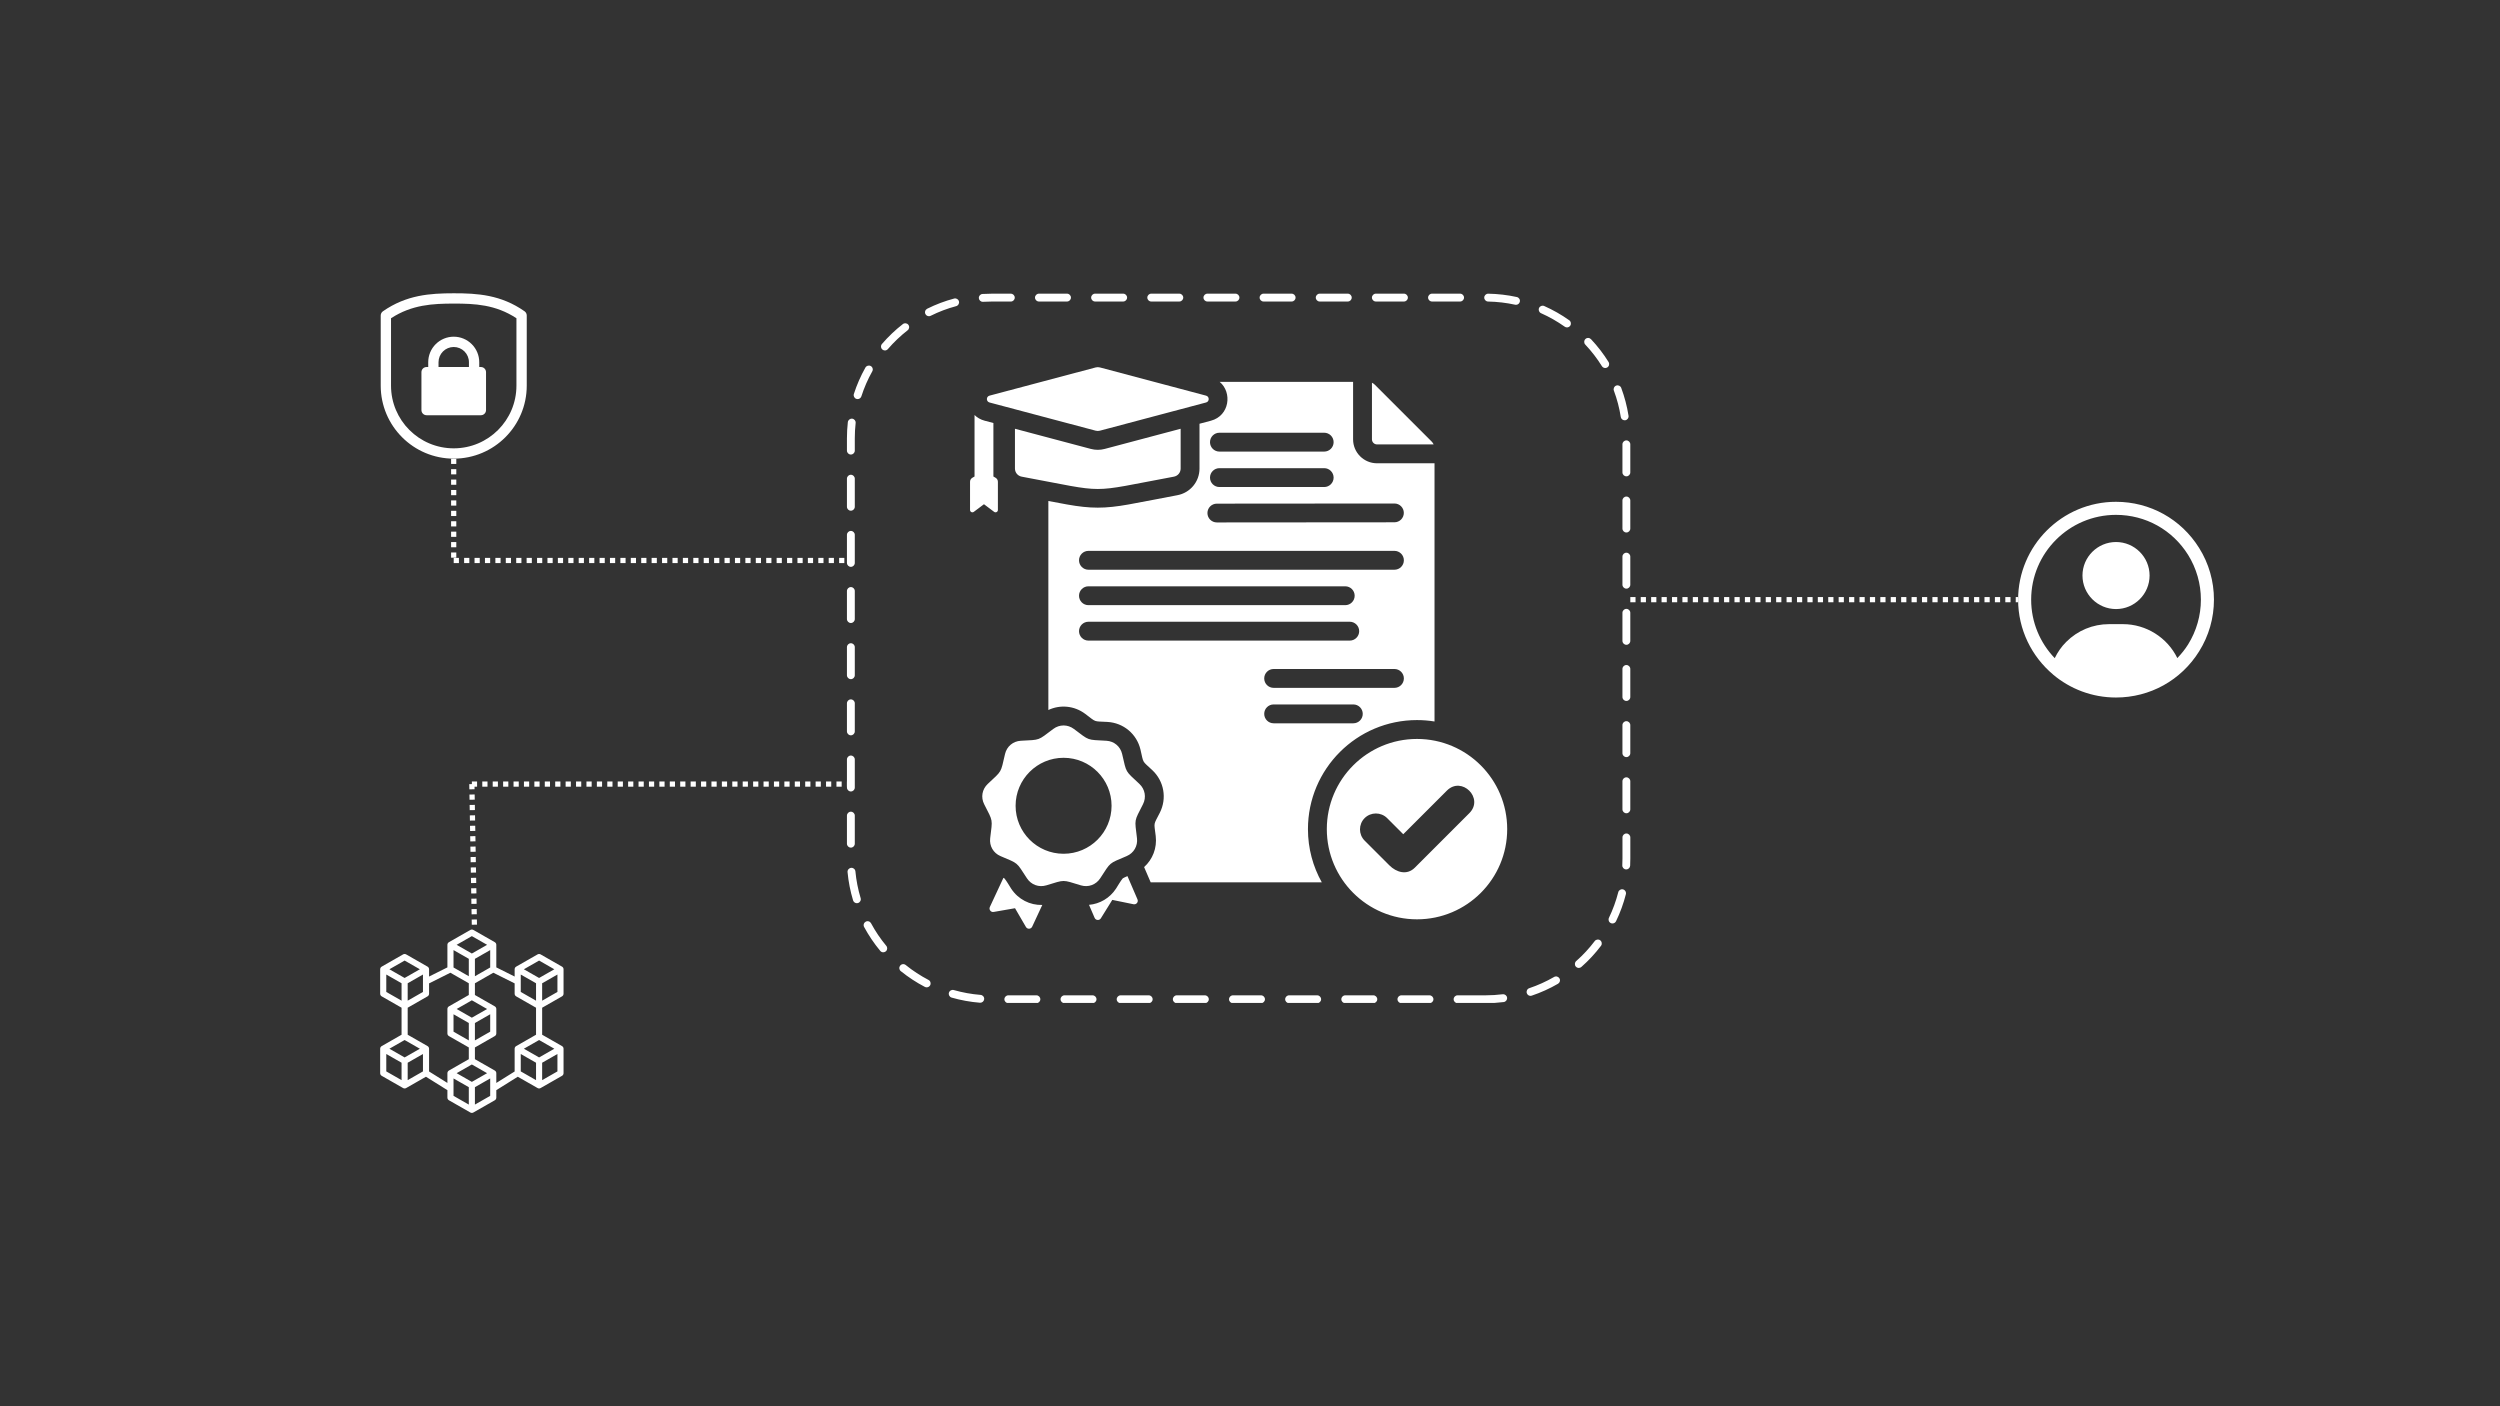 <svg xmlns="http://www.w3.org/2000/svg" xmlns:xlink="http://www.w3.org/1999/xlink" width="1920" zoomAndPan="magnify" viewBox="0 0 1440 810" height="1080" preserveAspectRatio="xMidYMid meet" version="1.0"><rect x="0" y="0" width="1440" height="810" fill="#333333" stroke="none"/><defs><clipPath id="b10677839f"><path d="M 487.836 169 L 939.336 169 L 939.336 577.703 L 487.836 577.703 Z M 487.836 169 " clip-rule="nonzero"/></clipPath><clipPath id="cb5c86af5c"><path d="M 558.738 211.414 L 868.488 211.414 L 868.488 535 L 558.738 535 Z M 558.738 211.414 " clip-rule="nonzero"/></clipPath><clipPath id="21dcc17c05"><path d="M 1162.43 289.004 L 1274.93 289.004 L 1274.93 401.504 L 1162.43 401.504 Z M 1162.43 289.004 " clip-rule="nonzero"/></clipPath><clipPath id="06486eced7"><path d="M 219 168.953 L 303.73 168.953 L 303.73 264.203 L 219 264.203 Z M 219 168.953 " clip-rule="nonzero"/></clipPath><clipPath id="c1d0e480ad"><path d="M 218.98 535.414 L 324.73 535.414 L 324.73 641.164 L 218.98 641.164 Z M 218.98 535.414 " clip-rule="nonzero"/></clipPath></defs><path fill="#ffffff" d="M 855.73 576.699 L 839.559 576.699 C 838.93 576.699 838.426 576.199 838.426 575.57 C 838.426 574.938 838.93 574.438 839.559 574.438 L 855.73 574.438 C 859.078 574.438 862.426 574.227 865.711 573.82 C 866.324 573.758 866.891 574.18 866.973 574.809 C 867.055 575.422 866.617 575.988 865.984 576.07 C 862.621 576.492 859.16 576.699 855.73 576.699 Z M 823.387 576.699 L 807.215 576.699 C 806.582 576.699 806.082 576.199 806.082 575.57 C 806.082 574.938 806.582 574.438 807.215 574.438 L 823.387 574.438 C 824.016 574.438 824.52 574.938 824.52 575.57 C 824.52 576.199 824.016 576.699 823.387 576.699 Z M 791.039 576.699 L 774.867 576.699 C 774.238 576.699 773.734 576.199 773.734 575.57 C 773.734 574.938 774.238 574.438 774.867 574.438 L 791.039 574.438 C 791.672 574.438 792.172 574.938 792.172 575.57 C 792.172 576.199 791.672 576.699 791.039 576.699 Z M 758.695 576.699 L 742.523 576.699 C 741.891 576.699 741.391 576.199 741.391 575.57 C 741.391 574.938 741.891 574.438 742.523 574.438 L 758.695 574.438 C 759.328 574.438 759.828 574.938 759.828 575.57 C 759.828 576.199 759.328 576.699 758.695 576.699 Z M 726.352 576.699 L 710.176 576.699 C 709.547 576.699 709.047 576.199 709.047 575.57 C 709.047 574.938 709.547 574.438 710.176 574.438 L 726.352 574.438 C 726.98 574.438 727.48 574.938 727.48 575.57 C 727.48 576.199 726.98 576.699 726.352 576.699 Z M 694.004 576.699 L 677.832 576.699 C 677.203 576.699 676.699 576.199 676.699 575.57 C 676.699 574.938 677.203 574.438 677.832 574.438 L 694.004 574.438 C 694.637 574.438 695.137 574.938 695.137 575.57 C 695.137 576.199 694.637 576.699 694.004 576.699 Z M 661.66 576.699 L 645.488 576.699 C 644.855 576.699 644.355 576.199 644.355 575.57 C 644.355 574.938 644.855 574.438 645.488 574.438 L 661.66 574.438 C 662.289 574.438 662.793 574.938 662.793 575.57 C 662.793 576.199 662.289 576.699 661.66 576.699 Z M 629.312 576.699 L 613.141 576.699 C 612.512 576.699 612.008 576.199 612.008 575.57 C 612.008 574.938 612.512 574.438 613.141 574.438 L 629.312 574.438 C 629.945 574.438 630.445 574.938 630.445 575.57 C 630.445 576.199 629.945 576.699 629.312 576.699 Z M 596.969 576.699 L 580.797 576.699 C 580.164 576.699 579.664 576.199 579.664 575.57 C 579.664 574.938 580.164 574.438 580.797 574.438 L 596.969 574.438 C 597.598 574.438 598.102 574.938 598.102 575.57 C 598.102 576.199 597.598 576.699 596.969 576.699 Z M 564.641 576.441 C 564.605 576.441 564.574 576.441 564.543 576.441 C 559.094 576.004 553.676 575.02 548.434 573.531 C 547.836 573.352 547.48 572.738 547.656 572.125 C 547.836 571.508 548.449 571.168 549.066 571.348 C 554.16 572.805 559.414 573.758 564.719 574.18 C 565.352 574.227 565.805 574.777 565.754 575.391 C 565.707 575.988 565.223 576.441 564.641 576.441 Z M 881.594 572.496 C 881.121 572.496 880.672 572.203 880.523 571.719 C 880.332 571.121 880.637 570.492 881.234 570.281 C 886.266 568.598 891.133 566.383 895.742 563.715 C 896.277 563.406 896.973 563.586 897.297 564.133 C 897.617 564.684 897.426 565.363 896.891 565.688 C 892.168 568.422 887.141 570.699 881.98 572.43 C 881.836 572.465 881.707 572.496 881.594 572.496 Z M 533.766 567.578 C 533.586 567.578 533.41 567.531 533.246 567.449 C 528.414 564.926 523.805 561.918 519.551 558.473 C 519.066 558.086 518.984 557.375 519.387 556.891 C 519.777 556.402 520.488 556.324 520.973 556.727 C 525.113 560.074 529.594 563.004 534.281 565.445 C 534.832 565.734 535.059 566.414 534.77 566.965 C 534.559 567.352 534.168 567.578 533.766 567.578 Z M 909.395 556.402 C 909.086 556.402 908.762 556.273 908.551 556.016 C 908.133 555.547 908.18 554.836 908.648 554.414 C 912.629 550.906 916.266 546.977 919.469 542.738 C 919.84 542.238 920.551 542.141 921.055 542.512 C 921.555 542.883 921.652 543.594 921.266 544.098 C 917.965 548.445 914.23 552.473 910.137 556.098 C 909.926 556.309 909.652 556.402 909.395 556.402 Z M 508.762 547.395 C 508.438 547.395 508.117 547.25 507.891 546.992 C 504.395 542.785 501.324 538.227 498.734 533.422 C 498.445 532.871 498.637 532.176 499.188 531.887 C 499.738 531.594 500.434 531.789 500.723 532.34 C 503.23 537.012 506.238 541.445 509.621 545.535 C 510.023 546.02 509.961 546.734 509.473 547.137 C 509.281 547.301 509.02 547.395 508.762 547.395 Z M 928.785 530.785 C 928.621 530.785 928.445 530.754 928.301 530.672 C 927.734 530.398 927.488 529.719 927.766 529.168 C 930.078 524.398 931.906 519.352 933.199 514.211 C 933.344 513.594 933.977 513.238 934.574 513.383 C 935.188 513.547 935.543 514.16 935.398 514.758 C 934.055 520.047 932.18 525.223 929.805 530.141 C 929.609 530.559 929.203 530.785 928.785 530.785 Z M 493.543 519.094 C 493.059 519.094 492.605 518.77 492.461 518.285 C 490.891 513.078 489.824 507.66 489.324 502.227 C 489.258 501.609 489.727 501.047 490.34 500.996 C 490.957 500.914 491.523 501.402 491.57 502.016 C 492.055 507.305 493.09 512.559 494.629 517.637 C 494.805 518.238 494.465 518.867 493.867 519.047 C 493.77 519.094 493.656 519.094 493.543 519.094 Z M 936.691 499.652 C 936.676 499.652 936.66 499.652 936.629 499.652 C 935.996 499.621 935.527 499.09 935.543 498.473 C 935.609 497.164 935.641 495.836 935.641 494.512 L 935.641 482.367 C 935.641 481.734 936.141 481.234 936.773 481.234 C 937.402 481.234 937.906 481.734 937.906 482.367 L 937.906 494.512 C 937.906 495.871 937.875 497.227 937.809 498.586 C 937.793 499.184 937.289 499.652 936.691 499.652 Z M 490.098 487.105 C 489.469 487.105 488.969 486.602 488.969 485.973 L 488.969 469.801 C 488.969 469.168 489.469 468.668 490.098 468.668 C 490.73 468.668 491.23 469.168 491.23 469.801 L 491.23 485.973 C 491.23 486.602 490.73 487.105 490.098 487.105 Z M 936.789 467.309 C 936.16 467.309 935.656 466.809 935.656 466.176 L 935.656 450.004 C 935.656 449.375 936.16 448.871 936.789 448.871 C 937.422 448.871 937.922 449.375 937.922 450.004 L 937.922 466.176 C 937.922 466.809 937.422 467.309 936.789 467.309 Z M 490.098 454.758 C 489.469 454.758 488.969 454.258 488.969 453.625 L 488.969 437.453 C 488.969 436.824 489.469 436.32 490.098 436.32 C 490.73 436.32 491.23 436.824 491.23 437.453 L 491.23 453.625 C 491.23 454.258 490.73 454.758 490.098 454.758 Z M 936.789 434.965 C 936.16 434.965 935.656 434.461 935.656 433.832 L 935.656 417.66 C 935.656 417.027 936.16 416.527 936.789 416.527 C 937.422 416.527 937.922 417.027 937.922 417.66 L 937.922 433.832 C 937.922 434.461 937.422 434.965 936.789 434.965 Z M 490.098 422.414 C 489.469 422.414 488.969 421.91 488.969 421.281 L 488.969 405.109 C 488.969 404.477 489.469 403.977 490.098 403.977 C 490.73 403.977 491.23 404.477 491.23 405.109 L 491.23 421.281 C 491.23 421.91 490.73 422.414 490.098 422.414 Z M 936.789 402.617 C 936.16 402.617 935.656 402.117 935.656 401.484 L 935.656 385.312 C 935.656 384.684 936.16 384.18 936.789 384.18 C 937.422 384.18 937.922 384.684 937.922 385.312 L 937.922 401.484 C 937.922 402.117 937.422 402.617 936.789 402.617 Z M 490.098 390.066 C 489.469 390.066 488.969 389.566 488.969 388.938 L 488.969 372.762 C 488.969 372.133 489.469 371.633 490.098 371.633 C 490.73 371.633 491.23 372.133 491.23 372.762 L 491.23 388.938 C 491.23 389.566 490.73 390.066 490.098 390.066 Z M 936.789 370.273 C 936.16 370.273 935.656 369.77 935.656 369.141 L 935.656 352.969 C 935.656 352.336 936.16 351.836 936.789 351.836 C 937.422 351.836 937.922 352.336 937.922 352.969 L 937.922 369.141 C 937.922 369.77 937.422 370.273 936.789 370.273 Z M 490.098 357.723 C 489.469 357.723 488.969 357.223 488.969 356.59 L 488.969 340.418 C 488.969 339.785 489.469 339.285 490.098 339.285 C 490.73 339.285 491.23 339.785 491.23 340.418 L 491.23 356.59 C 491.23 357.223 490.73 357.723 490.098 357.723 Z M 936.789 337.926 C 936.16 337.926 935.656 337.426 935.656 336.793 L 935.656 320.621 C 935.656 319.992 936.16 319.488 936.789 319.488 C 937.422 319.488 937.922 319.992 937.922 320.621 L 937.922 336.793 C 937.922 337.426 937.422 337.926 936.789 337.926 Z M 490.098 325.375 C 489.469 325.375 488.969 324.875 488.969 324.246 L 488.969 308.07 C 488.969 307.441 489.469 306.941 490.098 306.941 C 490.73 306.941 491.23 307.441 491.23 308.07 L 491.23 324.246 C 491.23 324.875 490.73 325.375 490.098 325.375 Z M 936.789 305.582 C 936.16 305.582 935.656 305.082 935.656 304.449 L 935.656 288.277 C 935.656 287.645 936.16 287.145 936.789 287.145 C 937.422 287.145 937.922 287.645 937.922 288.277 L 937.922 304.449 C 937.922 305.082 937.422 305.582 936.789 305.582 Z M 490.098 293.031 C 489.469 293.031 488.969 292.531 488.969 291.898 L 488.969 275.727 C 488.969 275.098 489.469 274.594 490.098 274.594 C 490.73 274.594 491.23 275.098 491.23 275.727 L 491.23 291.898 C 491.23 292.531 490.73 293.031 490.098 293.031 Z M 936.789 273.234 C 936.16 273.234 935.656 272.734 935.656 272.105 L 935.656 255.93 C 935.656 255.301 936.16 254.801 936.789 254.801 C 937.422 254.801 937.922 255.301 937.922 255.93 L 937.922 272.105 C 937.922 272.734 937.422 273.234 936.789 273.234 Z M 490.098 260.688 C 489.469 260.688 488.969 260.184 488.969 259.555 L 488.969 252.469 C 488.969 249.398 489.145 246.309 489.469 243.27 C 489.531 242.652 490.098 242.199 490.715 242.266 C 491.328 242.328 491.781 242.895 491.715 243.512 C 491.395 246.453 491.215 249.477 491.215 252.453 L 491.215 259.539 C 491.23 260.184 490.73 260.688 490.098 260.688 Z M 935.805 240.957 C 935.254 240.957 934.77 240.551 934.688 240 C 933.863 234.762 932.504 229.57 930.66 224.605 C 930.449 224.023 930.742 223.359 931.324 223.148 C 931.906 222.938 932.551 223.23 932.777 223.812 C 934.688 228.922 936.078 234.262 936.918 239.645 C 937.016 240.262 936.594 240.844 935.98 240.938 C 935.934 240.957 935.867 240.957 935.805 240.957 Z M 493.98 228.746 C 493.867 228.746 493.754 228.73 493.641 228.695 C 493.043 228.504 492.719 227.871 492.914 227.273 C 494.578 222.082 496.793 217.035 499.465 212.266 C 499.77 211.715 500.465 211.52 501 211.828 C 501.551 212.137 501.742 212.832 501.438 213.363 C 498.832 218.008 496.68 222.906 495.062 227.953 C 494.902 228.438 494.465 228.746 493.98 228.746 Z M 924.613 210.84 C 924.238 210.84 923.867 210.648 923.641 210.309 C 920.844 205.812 917.578 201.559 913.938 197.691 C 913.516 197.242 913.531 196.527 913.984 196.094 C 914.438 195.656 915.152 195.688 915.586 196.141 C 919.34 200.121 922.688 204.484 925.566 209.109 C 925.891 209.645 925.727 210.34 925.211 210.664 C 925.016 210.793 924.82 210.84 924.613 210.84 Z M 509.715 200.734 C 509.457 200.734 509.199 200.637 508.973 200.457 C 508.504 200.055 508.438 199.344 508.859 198.859 C 512.418 194.719 516.414 190.918 520.715 187.57 C 521.199 187.18 521.91 187.277 522.301 187.762 C 522.688 188.266 522.59 188.977 522.105 189.348 C 517.918 192.613 514.035 196.301 510.574 200.328 C 510.348 200.605 510.023 200.734 509.715 200.734 Z M 902.586 187.457 C 902.359 187.457 902.133 187.391 901.938 187.246 C 897.602 184.172 892.945 181.52 888.109 179.371 C 887.543 179.109 887.285 178.449 887.527 177.883 C 887.785 177.316 888.449 177.059 889.016 177.301 C 893.996 179.516 898.785 182.23 903.246 185.402 C 903.766 185.758 903.879 186.469 903.523 186.988 C 903.297 187.293 902.941 187.457 902.586 187.457 Z M 535.059 181.004 C 534.641 181.004 534.25 180.777 534.039 180.371 C 533.766 179.805 533.992 179.129 534.543 178.852 C 539.426 176.41 544.586 174.469 549.855 173.062 C 550.457 172.902 551.086 173.258 551.25 173.871 C 551.41 174.469 551.055 175.102 550.441 175.262 C 545.312 176.637 540.301 178.527 535.562 180.891 C 535.398 180.973 535.238 181.004 535.059 181.004 Z M 873.23 174.438 C 873.148 174.438 873.07 174.422 872.988 174.406 C 867.828 173.273 862.508 172.641 857.188 172.543 C 856.555 172.527 856.07 172.012 856.07 171.398 C 856.086 170.781 856.59 170.281 857.203 170.281 C 857.203 170.281 857.219 170.281 857.219 170.281 C 862.703 170.379 868.168 171.023 873.473 172.188 C 874.09 172.316 874.477 172.934 874.332 173.531 C 874.219 174.082 873.75 174.438 873.23 174.438 Z M 566.078 172.707 C 565.48 172.707 564.98 172.238 564.945 171.641 C 564.914 171.008 565.383 170.477 566.016 170.441 C 567.711 170.344 569.426 170.281 571.125 170.281 C 571.141 170.281 571.156 170.281 571.156 170.281 L 582.25 170.281 C 582.883 170.281 583.383 170.781 583.383 171.414 C 583.383 172.043 582.883 172.543 582.25 172.543 L 571.156 172.543 C 571.141 172.543 571.141 172.543 571.125 172.543 C 569.477 172.543 567.809 172.594 566.16 172.691 C 566.129 172.707 566.109 172.707 566.078 172.707 Z M 841.016 172.543 L 824.844 172.543 C 824.211 172.543 823.711 172.043 823.711 171.414 C 823.711 170.781 824.211 170.281 824.844 170.281 L 841.016 170.281 C 841.645 170.281 842.148 170.781 842.148 171.414 C 842.148 172.043 841.645 172.543 841.016 172.543 Z M 808.668 172.543 L 792.496 172.543 C 791.867 172.543 791.363 172.043 791.363 171.414 C 791.363 170.781 791.867 170.281 792.496 170.281 L 808.668 170.281 C 809.301 170.281 809.801 170.781 809.801 171.414 C 809.801 172.043 809.301 172.543 808.668 172.543 Z M 776.324 172.543 L 760.152 172.543 C 759.52 172.543 759.02 172.043 759.02 171.414 C 759.02 170.781 759.52 170.281 760.152 170.281 L 776.324 170.281 C 776.953 170.281 777.457 170.781 777.457 171.414 C 777.457 172.043 776.953 172.543 776.324 172.543 Z M 743.977 172.543 L 727.805 172.543 C 727.176 172.543 726.672 172.043 726.672 171.414 C 726.672 170.781 727.176 170.281 727.805 170.281 L 743.977 170.281 C 744.609 170.281 745.109 170.781 745.109 171.414 C 745.109 172.043 744.609 172.543 743.977 172.543 Z M 711.633 172.543 L 695.461 172.543 C 694.828 172.543 694.328 172.043 694.328 171.414 C 694.328 170.781 694.828 170.281 695.461 170.281 L 711.633 170.281 C 712.266 170.281 712.766 170.781 712.766 171.414 C 712.766 172.043 712.266 172.543 711.633 172.543 Z M 679.289 172.543 L 663.113 172.543 C 662.484 172.543 661.984 172.043 661.984 171.414 C 661.984 170.781 662.484 170.281 663.113 170.281 L 679.289 170.281 C 679.918 170.281 680.418 170.781 680.418 171.414 C 680.418 172.043 679.918 172.543 679.289 172.543 Z M 646.941 172.543 L 630.77 172.543 C 630.137 172.543 629.637 172.043 629.637 171.414 C 629.637 170.781 630.137 170.281 630.77 170.281 L 646.941 170.281 C 647.574 170.281 648.074 170.781 648.074 171.414 C 648.074 172.043 647.574 172.543 646.941 172.543 Z M 614.598 172.543 L 598.426 172.543 C 597.793 172.543 597.293 172.043 597.293 171.414 C 597.293 170.781 597.793 170.281 598.426 170.281 L 614.598 170.281 C 615.227 170.281 615.73 170.781 615.73 171.414 C 615.73 172.043 615.227 172.543 614.598 172.543 Z M 614.598 172.543 " fill-opacity="1" fill-rule="nonzero"/><g clip-path="url(#b10677839f)"><path fill="#ffffff" d="M 855.73 577.832 L 839.559 577.832 C 838.312 577.832 837.297 576.812 837.297 575.57 C 837.297 574.324 838.312 573.305 839.559 573.305 L 855.73 573.305 C 859.031 573.305 862.332 573.094 865.566 572.691 C 866.809 572.562 867.941 573.434 868.086 574.664 C 868.234 575.891 867.359 577.039 866.113 577.188 C 862.703 577.621 859.207 577.832 855.73 577.832 Z M 839.559 575.57 L 855.73 575.57 C 859.113 575.57 862.523 575.359 865.855 574.938 C 862.523 575.359 859.129 575.57 855.73 575.57 Z M 823.387 577.832 L 807.215 577.832 C 805.969 577.832 804.949 576.812 804.949 575.57 C 804.949 574.324 805.969 573.305 807.215 573.305 L 823.387 573.305 C 824.633 573.305 825.652 574.324 825.652 575.57 C 825.652 576.812 824.633 577.832 823.387 577.832 Z M 823.387 575.57 L 823.387 576.699 Z M 791.039 577.832 L 774.867 577.832 C 773.621 577.832 772.605 576.812 772.605 575.57 C 772.605 574.324 773.621 573.305 774.867 573.305 L 791.039 573.305 C 792.285 573.305 793.305 574.324 793.305 575.57 C 793.305 576.812 792.285 577.832 791.039 577.832 Z M 791.039 575.57 L 791.039 576.699 Z M 758.695 577.832 L 742.523 577.832 C 741.277 577.832 740.258 576.812 740.258 575.57 C 740.258 574.324 741.277 573.305 742.523 573.305 L 758.695 573.305 C 759.941 573.305 760.961 574.324 760.961 575.57 C 760.961 576.812 759.941 577.832 758.695 577.832 Z M 758.695 575.57 L 758.695 576.699 Z M 726.352 577.832 L 710.176 577.832 C 708.934 577.832 707.914 576.812 707.914 575.57 C 707.914 574.324 708.934 573.305 710.176 573.305 L 726.352 573.305 C 727.594 573.305 728.613 574.324 728.613 575.57 C 728.613 576.812 727.594 577.832 726.352 577.832 Z M 726.352 575.57 L 726.352 576.699 Z M 694.004 577.832 L 677.832 577.832 C 676.586 577.832 675.566 576.812 675.566 575.57 C 675.566 574.324 676.586 573.305 677.832 573.305 L 694.004 573.305 C 695.25 573.305 696.27 574.324 696.27 575.57 C 696.27 576.812 695.25 577.832 694.004 577.832 Z M 694.004 575.57 L 694.004 576.699 Z M 661.66 577.832 L 645.488 577.832 C 644.242 577.832 643.223 576.812 643.223 575.57 C 643.223 574.324 644.242 573.305 645.488 573.305 L 661.66 573.305 C 662.906 573.305 663.922 574.324 663.922 575.57 C 663.922 576.812 662.906 577.832 661.66 577.832 Z M 661.66 575.57 L 661.66 576.699 Z M 629.312 577.832 L 613.141 577.832 C 611.895 577.832 610.879 576.812 610.879 575.57 C 610.879 574.324 611.895 573.305 613.141 573.305 L 629.312 573.305 C 630.559 573.305 631.578 574.324 631.578 575.57 C 631.578 576.812 630.559 577.832 629.312 577.832 Z M 629.312 575.57 L 629.312 576.699 Z M 596.969 577.832 L 580.797 577.832 C 579.551 577.832 578.531 576.812 578.531 575.57 C 578.531 574.324 579.551 573.305 580.797 573.305 L 596.969 573.305 C 598.215 573.305 599.234 574.324 599.234 575.57 C 599.234 576.812 598.215 577.832 596.969 577.832 Z M 596.969 575.57 L 596.969 576.699 Z M 564.641 577.574 L 564.461 577.574 C 558.93 577.137 553.43 576.137 548.125 574.613 C 546.93 574.273 546.234 573.012 546.574 571.816 C 546.914 570.621 548.176 569.926 549.371 570.266 C 554.387 571.703 559.578 572.641 564.816 573.062 C 566.062 573.16 567 574.258 566.887 575.504 C 566.789 576.652 565.805 577.574 564.641 577.574 Z M 564.641 575.309 L 564.641 576.441 Z M 548.758 572.43 C 550.828 573.031 552.93 573.531 555.047 573.969 C 552.93 573.531 550.828 573.031 548.758 572.43 Z M 881.594 573.629 C 880.621 573.629 879.75 573.012 879.441 572.074 C 879.246 571.508 879.297 570.895 879.555 570.344 C 879.812 569.797 880.281 569.391 880.863 569.195 C 885.812 567.531 890.633 565.348 895.16 562.727 C 895.68 562.422 896.293 562.34 896.875 562.5 C 897.457 562.664 897.941 563.035 898.25 563.551 C 898.559 564.07 898.637 564.684 898.477 565.266 C 898.316 565.848 897.941 566.336 897.426 566.641 C 892.621 569.422 887.543 571.719 882.305 573.484 C 882.078 573.578 881.836 573.629 881.594 573.629 Z M 886.688 569.438 C 885.004 570.137 883.305 570.766 881.574 571.348 L 881.574 572.48 L 881.574 571.348 C 883.305 570.781 885.02 570.137 886.688 569.438 Z M 533.766 568.711 C 533.395 568.711 533.039 568.613 532.715 568.453 C 527.812 565.898 523.156 562.84 518.84 559.363 C 518.367 558.992 518.078 558.441 518.012 557.844 C 517.949 557.246 518.125 556.648 518.5 556.176 C 518.887 555.707 519.422 555.418 520.02 555.352 C 520.617 555.289 521.215 555.465 521.684 555.84 C 525.762 559.137 530.176 562.016 534.816 564.441 C 535.352 564.719 535.754 565.188 535.934 565.77 C 536.109 566.352 536.062 566.965 535.785 567.5 C 535.383 568.242 534.605 568.711 533.766 568.711 Z M 531.5 565.219 C 532.246 565.641 532.988 566.043 533.75 566.43 C 533.004 566.043 532.246 565.641 531.5 565.219 Z M 909.395 557.535 C 908.746 557.535 908.133 557.262 907.695 556.777 C 906.871 555.84 906.949 554.414 907.891 553.574 C 911.82 550.113 915.41 546.23 918.562 542.059 C 919.324 541.074 920.746 540.863 921.734 541.621 C 922.734 542.383 922.93 543.805 922.168 544.793 C 918.836 549.191 915.039 553.301 910.879 556.953 C 910.477 557.324 909.941 557.535 909.395 557.535 Z M 913.098 551.777 C 911.898 552.977 910.656 554.141 909.395 555.273 C 910.672 554.141 911.898 552.977 913.098 551.777 Z M 508.762 548.527 C 508.082 548.527 507.453 548.238 507.016 547.703 C 503.473 543.434 500.352 538.809 497.734 533.957 C 497.441 533.422 497.375 532.809 497.555 532.227 C 497.734 531.645 498.121 531.176 498.656 530.883 C 499.188 530.594 499.805 530.527 500.387 530.707 C 500.969 530.883 501.438 531.273 501.727 531.805 C 504.203 536.414 507.16 540.781 510.508 544.809 C 511.301 545.762 511.172 547.203 510.219 547.996 C 509.797 548.332 509.297 548.527 508.762 548.527 Z M 499.738 532.871 C 500.418 534.152 501.145 535.41 501.906 536.641 C 501.145 535.41 500.418 534.152 499.738 532.871 Z M 928.785 531.918 C 928.445 531.918 928.105 531.836 927.797 531.691 C 927.266 531.434 926.844 530.965 926.648 530.398 C 926.457 529.832 926.488 529.219 926.746 528.668 C 929.012 523.961 930.82 518.996 932.117 513.918 C 932.422 512.707 933.652 511.977 934.863 512.285 C 936.078 512.594 936.82 513.82 936.516 515.035 C 935.156 520.402 933.246 525.66 930.84 530.625 C 930.449 531.418 929.656 531.918 928.785 531.918 Z M 932.293 521.195 C 931.289 524.09 930.109 526.922 928.785 529.672 C 930.109 526.906 931.289 524.074 932.293 521.195 Z M 493.543 520.242 C 492.559 520.242 491.668 519.578 491.375 518.625 C 489.777 513.336 488.707 507.855 488.191 502.34 C 488.125 501.742 488.32 501.141 488.707 500.688 C 489.098 500.234 489.645 499.93 490.246 499.879 C 490.793 499.801 491.375 499.977 491.863 500.348 C 492.348 500.738 492.656 501.305 492.719 501.918 C 493.203 507.125 494.223 512.316 495.727 517.316 C 495.906 517.898 495.84 518.512 495.551 519.047 C 495.258 519.578 494.789 519.969 494.207 520.145 C 493.98 520.195 493.77 520.242 493.543 520.242 Z M 936.691 500.785 L 936.594 500.785 C 935.332 500.723 934.379 499.652 934.445 498.41 C 934.508 497.113 934.543 495.805 934.543 494.496 L 934.543 482.348 C 934.543 481.105 935.559 480.086 936.805 480.086 C 938.051 480.086 939.07 481.105 939.07 482.348 L 939.07 494.496 C 939.07 495.887 939.039 497.262 938.973 498.617 C 938.891 499.848 937.906 500.785 936.691 500.785 Z M 936.691 498.523 L 936.691 499.652 Z M 936.789 482.348 L 936.789 494.496 C 936.789 495.547 936.773 496.598 936.727 497.648 C 936.773 496.598 936.789 495.547 936.789 494.496 Z M 490.098 488.234 C 488.855 488.234 487.836 487.219 487.836 485.973 L 487.836 469.801 C 487.836 468.555 488.855 467.535 490.098 467.535 C 491.344 467.535 492.363 468.555 492.363 469.801 L 492.363 485.973 C 492.363 487.219 491.344 488.234 490.098 488.234 Z M 490.098 485.973 L 490.098 487.105 Z M 936.789 468.441 C 935.543 468.441 934.523 467.422 934.523 466.176 L 934.523 450.004 C 934.523 448.758 935.543 447.738 936.789 447.738 C 938.035 447.738 939.055 448.758 939.055 450.004 L 939.055 466.176 C 939.055 467.438 938.035 468.441 936.789 468.441 Z M 936.789 466.176 L 936.789 467.309 Z M 490.098 455.891 C 488.855 455.891 487.836 454.871 487.836 453.625 L 487.836 437.453 C 487.836 436.207 488.855 435.191 490.098 435.191 C 491.344 435.191 492.363 436.207 492.363 437.453 L 492.363 453.625 C 492.363 454.871 491.344 455.891 490.098 455.891 Z M 490.098 453.625 L 490.098 454.758 Z M 936.789 436.094 C 935.543 436.094 934.523 435.078 934.523 433.832 L 934.523 417.66 C 934.523 416.414 935.543 415.395 936.789 415.395 C 938.035 415.395 939.055 416.414 939.055 417.66 L 939.055 433.832 C 939.055 435.094 938.035 436.094 936.789 436.094 Z M 936.789 433.832 L 936.789 434.965 Z M 490.098 423.547 C 488.855 423.547 487.836 422.527 487.836 421.281 L 487.836 405.109 C 487.836 403.863 488.855 402.844 490.098 402.844 C 491.344 402.844 492.363 403.863 492.363 405.109 L 492.363 421.281 C 492.363 422.527 491.344 423.547 490.098 423.547 Z M 490.098 421.281 L 490.098 422.414 Z M 936.789 403.75 C 935.543 403.75 934.523 402.73 934.523 401.484 L 934.523 385.312 C 934.523 384.066 935.543 383.051 936.789 383.051 C 938.035 383.051 939.055 384.066 939.055 385.312 L 939.055 401.484 C 939.055 402.746 938.035 403.75 936.789 403.75 Z M 936.789 401.484 L 936.789 402.617 Z M 490.098 391.199 C 488.855 391.199 487.836 390.18 487.836 388.938 L 487.836 372.762 C 487.836 371.52 488.855 370.5 490.098 370.5 C 491.344 370.5 492.363 371.52 492.363 372.762 L 492.363 388.938 C 492.363 390.18 491.344 391.199 490.098 391.199 Z M 490.098 388.938 L 490.098 390.066 Z M 936.789 371.406 C 935.543 371.406 934.523 370.387 934.523 369.141 L 934.523 352.969 C 934.523 351.723 935.543 350.703 936.789 350.703 C 938.035 350.703 939.055 351.723 939.055 352.969 L 939.055 369.141 C 939.055 370.402 938.035 371.406 936.789 371.406 Z M 936.789 369.141 L 936.789 370.273 Z M 490.098 358.855 C 488.855 358.855 487.836 357.836 487.836 356.59 L 487.836 340.418 C 487.836 339.172 488.855 338.152 490.098 338.152 C 491.344 338.152 492.363 339.172 492.363 340.418 L 492.363 356.59 C 492.363 357.836 491.344 358.855 490.098 358.855 Z M 490.098 356.59 L 490.098 357.723 Z M 936.789 339.059 C 935.543 339.059 934.523 338.039 934.523 336.793 L 934.523 320.621 C 934.523 319.375 935.543 318.359 936.789 318.359 C 938.035 318.359 939.055 319.375 939.055 320.621 L 939.055 336.793 C 939.055 338.055 938.035 339.059 936.789 339.059 Z M 936.789 336.793 L 936.789 337.926 Z M 490.098 326.508 C 488.855 326.508 487.836 325.488 487.836 324.246 L 487.836 308.07 C 487.836 306.828 488.855 305.809 490.098 305.809 C 491.344 305.809 492.363 306.828 492.363 308.07 L 492.363 324.246 C 492.363 325.488 491.344 326.508 490.098 326.508 Z M 490.098 324.246 L 490.098 325.375 Z M 936.789 306.715 C 935.543 306.715 934.523 305.695 934.523 304.449 L 934.523 288.277 C 934.523 287.031 935.543 286.012 936.789 286.012 C 938.035 286.012 939.055 287.031 939.055 288.277 L 939.055 304.449 C 939.055 305.711 938.035 306.715 936.789 306.715 Z M 936.789 304.449 L 936.789 305.582 Z M 490.098 294.164 C 488.855 294.164 487.836 293.145 487.836 291.898 L 487.836 275.727 C 487.836 274.48 488.855 273.461 490.098 273.461 C 491.344 273.461 492.363 274.48 492.363 275.727 L 492.363 291.898 C 492.363 293.145 491.344 294.164 490.098 294.164 Z M 490.098 291.898 L 490.098 293.031 Z M 936.789 274.367 C 935.543 274.367 934.523 273.348 934.523 272.105 L 934.523 255.93 C 934.523 254.688 935.543 253.668 936.789 253.668 C 938.035 253.668 939.055 254.688 939.055 255.93 L 939.055 272.105 C 939.055 273.367 938.035 274.367 936.789 274.367 Z M 936.789 272.105 L 936.789 273.234 Z M 490.098 261.816 C 488.855 261.816 487.836 260.801 487.836 259.555 L 487.836 252.469 C 487.836 249.363 488.012 246.227 488.352 243.156 C 488.496 241.926 489.613 241.035 490.844 241.148 C 492.09 241.297 492.992 242.41 492.848 243.656 C 492.523 246.566 492.363 249.527 492.363 252.469 L 492.363 259.555 C 492.363 260.801 491.344 261.816 490.098 261.816 Z M 490.098 259.555 L 490.098 260.688 Z M 490.602 243.398 C 490.262 246.391 490.098 249.445 490.098 252.469 L 490.098 257.047 L 490.098 252.469 C 490.098 249.445 490.262 246.391 490.602 243.398 Z M 935.805 242.086 C 934.688 242.086 933.734 241.277 933.57 240.18 C 932.762 235.02 931.422 229.91 929.594 225.008 C 929.156 223.844 929.754 222.535 930.918 222.098 C 932.098 221.66 933.395 222.258 933.828 223.426 C 935.754 228.617 937.176 234.016 938.035 239.484 C 938.23 240.711 937.387 241.879 936.141 242.07 C 936.047 242.07 935.934 242.086 935.805 242.086 Z M 931.727 224.199 C 932.777 227.031 933.668 229.91 934.395 232.836 C 933.668 229.91 932.777 227.031 931.727 224.199 Z M 493.98 229.879 C 493.738 229.879 493.512 229.844 493.285 229.766 C 492.105 229.375 491.441 228.098 491.828 226.918 C 493.527 221.66 495.758 216.535 498.477 211.715 C 499.09 210.633 500.48 210.242 501.566 210.84 C 502.098 211.133 502.473 211.617 502.633 212.199 C 502.793 212.781 502.73 213.398 502.422 213.914 C 499.852 218.477 497.75 223.328 496.148 228.293 C 495.84 229.246 494.969 229.879 493.98 229.879 Z M 495.645 222.938 C 495.047 224.477 494.48 226.043 493.98 227.613 C 494.48 226.043 495.047 224.492 495.645 222.938 Z M 924.613 211.973 C 923.82 211.973 923.105 211.57 922.688 210.906 C 919.922 206.457 916.703 202.285 913.113 198.469 C 912.254 197.562 912.305 196.125 913.211 195.266 C 913.645 194.848 914.164 194.637 914.828 194.652 C 915.426 194.668 915.992 194.93 916.41 195.363 C 920.211 199.391 923.609 203.824 926.535 208.512 C 927.199 209.582 926.875 210.973 925.809 211.633 C 925.453 211.859 925.031 211.973 924.613 211.973 Z M 914.762 196.918 C 915.395 197.598 916.023 198.277 916.637 198.973 C 916.023 198.277 915.395 197.598 914.762 196.918 Z M 509.715 201.867 C 509.184 201.867 508.648 201.672 508.246 201.316 C 507.793 200.93 507.516 200.379 507.469 199.762 C 507.422 199.148 507.613 198.582 508.02 198.113 C 511.625 193.926 515.668 190.074 520.035 186.68 C 520.504 186.309 521.102 186.145 521.699 186.211 C 522.301 186.293 522.832 186.582 523.203 187.066 C 523.578 187.535 523.738 188.137 523.656 188.734 C 523.578 189.332 523.285 189.867 522.801 190.238 C 518.676 193.457 514.844 197.094 511.43 201.059 C 510.996 201.574 510.363 201.867 509.715 201.867 Z M 509.715 199.602 L 509.715 200.734 Z M 521.41 188.477 C 520.211 189.398 519.047 190.367 517.918 191.355 C 519.047 190.367 520.211 189.398 521.41 188.477 Z M 902.586 188.59 C 902.113 188.59 901.664 188.441 901.273 188.168 C 897.004 185.145 892.41 182.523 887.641 180.406 C 887.09 180.16 886.672 179.711 886.445 179.145 C 886.234 178.578 886.25 177.961 886.492 177.414 C 886.992 176.281 888.336 175.762 889.469 176.266 C 894.516 178.512 899.367 181.262 903.895 184.48 C 904.914 185.207 905.156 186.613 904.43 187.633 C 904.008 188.23 903.328 188.59 902.586 188.59 Z M 899.367 184.141 C 900.465 184.836 901.531 185.562 902.586 186.309 C 901.531 185.562 900.465 184.852 899.367 184.141 Z M 535.059 182.137 C 534.203 182.137 533.41 181.648 533.039 180.875 C 532.762 180.34 532.73 179.727 532.926 179.145 C 533.117 178.578 533.523 178.109 534.055 177.832 C 539.004 175.359 544.23 173.387 549.582 171.961 C 550.797 171.641 552.023 172.352 552.348 173.562 C 552.672 174.777 551.961 176.023 550.746 176.344 C 545.699 177.688 540.754 179.562 536.078 181.895 C 535.754 182.055 535.414 182.137 535.059 182.137 Z M 873.23 175.57 C 873.07 175.57 872.906 175.555 872.746 175.52 C 867.652 174.406 862.41 173.789 857.156 173.691 C 855.91 173.676 854.906 172.641 854.922 171.398 C 854.938 170.168 855.957 169.164 857.188 169.164 C 862.781 169.262 868.312 169.91 873.699 171.09 C 874.297 171.219 874.801 171.574 875.121 172.074 C 875.445 172.578 875.559 173.191 875.43 173.773 C 875.203 174.824 874.281 175.57 873.23 175.57 Z M 857.188 171.43 C 860.566 171.492 863.965 171.754 867.297 172.238 C 863.965 171.754 860.582 171.477 857.188 171.43 Z M 566.078 173.84 C 564.883 173.84 563.895 172.902 563.812 171.719 C 563.734 170.477 564.688 169.391 565.934 169.328 C 567.664 169.215 569.41 169.164 571.109 169.164 L 582.234 169.164 C 583.48 169.164 584.5 170.184 584.5 171.43 C 584.5 172.676 583.48 173.691 582.234 173.691 L 571.141 173.691 C 569.477 173.691 567.824 173.742 566.207 173.84 Z M 571.156 171.414 C 569.457 171.414 567.762 171.461 566.078 171.574 C 567.762 171.477 569.441 171.414 571.109 171.414 L 582.234 171.414 Z M 841.016 173.676 L 824.844 173.676 C 823.598 173.676 822.578 172.656 822.578 171.414 C 822.578 170.168 823.598 169.148 824.844 169.148 L 841.016 169.148 C 842.262 169.148 843.277 170.168 843.277 171.414 C 843.277 172.656 842.277 173.676 841.016 173.676 Z M 841.016 171.414 L 841.016 172.543 Z M 808.668 173.676 L 792.496 173.676 C 791.25 173.676 790.23 172.656 790.23 171.414 C 790.23 170.168 791.25 169.148 792.496 169.148 L 808.668 169.148 C 809.914 169.148 810.934 170.168 810.934 171.414 C 810.934 172.656 809.93 173.676 808.668 173.676 Z M 808.668 171.414 L 808.668 172.543 Z M 776.324 173.676 L 760.152 173.676 C 758.906 173.676 757.887 172.656 757.887 171.414 C 757.887 170.168 758.906 169.148 760.152 169.148 L 776.324 169.148 C 777.57 169.148 778.59 170.168 778.59 171.414 C 778.59 172.656 777.586 173.676 776.324 173.676 Z M 776.324 171.414 L 776.324 172.543 Z M 743.977 173.676 L 727.805 173.676 C 726.559 173.676 725.543 172.656 725.543 171.414 C 725.543 170.168 726.559 169.148 727.805 169.148 L 743.977 169.148 C 745.223 169.148 746.242 170.168 746.242 171.414 C 746.242 172.656 745.238 173.676 743.977 173.676 Z M 743.977 171.414 L 743.977 172.543 Z M 711.633 173.676 L 695.461 173.676 C 694.215 173.676 693.195 172.656 693.195 171.414 C 693.195 170.168 694.215 169.148 695.461 169.148 L 711.633 169.148 C 712.879 169.148 713.898 170.168 713.898 171.414 C 713.898 172.656 712.895 173.676 711.633 173.676 Z M 711.633 171.414 L 711.633 172.543 Z M 679.289 173.676 L 663.113 173.676 C 661.871 173.676 660.852 172.656 660.852 171.414 C 660.852 170.168 661.871 169.148 663.113 169.148 L 679.289 169.148 C 680.531 169.148 681.551 170.168 681.551 171.414 C 681.551 172.656 680.531 173.676 679.289 173.676 Z M 679.289 171.414 L 679.289 172.543 Z M 646.941 173.676 L 630.77 173.676 C 629.523 173.676 628.504 172.656 628.504 171.414 C 628.504 170.168 629.523 169.148 630.77 169.148 L 646.941 169.148 C 648.188 169.148 649.207 170.168 649.207 171.414 C 649.207 172.656 648.188 173.676 646.941 173.676 Z M 646.941 171.414 L 646.941 172.543 Z M 614.598 173.676 L 598.426 173.676 C 597.18 173.676 596.16 172.656 596.16 171.414 C 596.16 170.168 597.18 169.148 598.426 169.148 L 614.598 169.148 C 615.844 169.148 616.859 170.168 616.859 171.414 C 616.859 172.656 615.844 173.676 614.598 173.676 Z M 614.598 171.414 L 614.598 172.543 Z M 614.598 171.414 " fill-opacity="1" fill-rule="nonzero"/></g><g clip-path="url(#cb5c86af5c)"><path fill="#ffffff" d="M 631.109 211.645 L 569.957 227.891 C 567.945 228.426 567.945 231.293 569.957 231.828 L 631.109 248.074 C 631.945 248.297 632.715 248.297 633.551 248.074 L 694.703 231.828 C 696.715 231.297 696.715 228.426 694.703 227.891 L 633.551 211.645 C 632.715 211.426 631.945 211.426 631.109 211.645 Z M 816.195 425.633 C 787.504 425.633 764.246 448.891 764.246 477.582 C 764.246 506.273 787.504 529.531 816.195 529.531 C 844.883 529.531 868.145 506.27 868.145 477.582 C 868.145 448.891 844.883 425.633 816.195 425.633 Z M 846.359 468.355 L 814.934 499.781 C 810.391 504.328 804.312 502.48 800.285 498.449 L 786.027 484.195 C 782.465 480.633 782.465 474.801 786.027 471.234 C 789.594 467.672 795.426 467.672 798.988 471.234 L 808.273 480.52 L 833.398 455.398 C 841.973 446.824 854.934 459.785 846.359 468.355 Z M 656.316 451.555 C 647.867 443.629 648.988 445.566 646.344 434.289 C 645.328 429.953 641.723 426.926 637.277 426.68 C 625.711 426.035 627.816 426.801 618.539 419.859 C 614.977 417.195 610.27 417.195 606.707 419.859 C 597.43 426.801 599.535 426.035 587.969 426.68 C 583.523 426.926 579.918 429.953 578.902 434.289 C 576.258 445.566 577.379 443.629 568.93 451.555 C 565.688 454.602 564.867 459.242 566.875 463.211 C 572.102 473.551 571.715 471.348 570.34 482.848 C 569.809 487.266 572.164 491.348 576.258 493.098 C 586.906 497.66 585.191 496.219 591.531 505.918 C 593.969 509.641 598.395 511.25 602.652 509.965 C 613.742 506.613 611.504 506.613 622.594 509.965 C 626.852 511.25 631.277 509.641 633.715 505.918 C 640.055 496.223 638.34 497.66 648.988 493.098 C 653.078 491.348 655.434 487.266 654.906 482.848 C 653.531 471.348 653.145 473.551 658.371 463.211 C 660.379 459.242 659.559 454.602 656.316 451.555 Z M 612.625 491.77 C 597.359 491.77 584.984 479.395 584.984 464.129 C 584.984 448.867 597.359 436.492 612.625 436.492 C 627.887 436.492 640.262 448.867 640.262 464.129 C 640.262 479.395 627.887 491.77 612.625 491.77 Z M 627.27 521.188 L 630.496 528.676 C 631.148 530.191 633.23 530.348 634.098 528.945 L 640.68 518.336 L 652.91 520.844 C 654.527 521.172 655.844 519.555 655.191 518.039 L 649.418 504.641 C 648.391 505.07 647.41 505.512 646.734 505.918 C 645.512 507.324 643.809 510.332 642.809 511.863 C 639.23 517.332 633.469 520.652 627.27 521.188 Z M 600.359 521.254 L 594.535 533.766 C 593.84 535.258 591.754 535.352 590.926 533.926 L 584.656 523.133 L 572.355 525.281 C 570.73 525.566 569.461 523.91 570.16 522.414 L 577.977 505.621 C 578.172 505.723 578.352 505.82 578.516 505.918 C 579.734 507.324 581.438 510.332 582.438 511.863 C 586.473 518.031 593.281 521.465 600.359 521.254 Z M 561.332 274.465 L 561.332 239.039 C 562.828 240.531 564.77 241.691 567.168 242.328 L 572.199 243.668 L 572.199 274.465 L 573.43 275.176 C 574.293 275.672 574.789 276.527 574.789 277.527 L 574.789 293.742 C 574.789 294.863 573.512 295.5 572.613 294.824 L 566.766 290.43 L 560.918 294.824 C 560.02 295.5 558.742 294.863 558.742 293.742 L 558.742 277.527 C 558.742 276.527 559.238 275.672 560.102 275.176 Z M 584.613 246.965 L 584.613 269.883 C 584.613 272.199 586.227 274.137 588.5 274.559 C 639.488 284.02 625.172 284.02 676.164 274.559 C 678.438 274.137 680.051 272.199 680.051 269.883 L 680.051 246.965 L 636.34 258.574 C 633.68 259.281 630.98 259.281 628.32 258.574 Z M 790.246 220.445 L 790.246 253.074 C 790.246 254.676 791.551 255.98 793.152 255.98 L 825.781 255.98 C 825.5 255.363 825.098 254.793 824.582 254.277 L 791.949 221.645 C 791.434 221.129 790.863 220.727 790.246 220.445 Z M 793.152 266.848 C 785.555 266.848 779.379 260.672 779.379 253.074 L 779.379 219.941 L 702.52 219.941 C 709.898 226.086 708.223 239.48 697.492 242.332 L 690.914 244.078 L 690.914 269.887 C 690.914 277.434 685.566 283.867 678.145 285.242 C 668.77 286.98 659.414 288.902 650.031 290.578 C 636.371 293.016 628.289 293.016 614.629 290.578 C 611.035 289.938 607.441 289.258 603.855 288.57 L 603.855 408.961 C 610.691 405.742 618.793 406.477 625.051 411.16 C 631.828 416.234 629.434 415.363 637.883 415.832 C 647.137 416.348 654.809 422.785 656.922 431.809 C 658.855 440.051 657.578 437.844 663.75 443.633 C 670.496 449.965 672.238 459.859 668.066 468.113 C 664.25 475.664 664.691 473.156 665.695 481.559 C 666.52 488.441 663.926 495.023 659.008 499.434 L 662.797 508.234 L 761.359 508.234 C 756.277 499.164 753.379 488.711 753.379 477.582 C 753.379 442.895 781.504 414.766 816.191 414.766 C 819.629 414.766 823 415.047 826.285 415.578 L 826.285 266.848 Z M 702.391 249.25 L 762.73 249.25 C 765.73 249.25 768.164 251.684 768.164 254.684 C 768.164 257.684 765.73 260.117 762.73 260.117 L 702.391 260.117 C 699.391 260.117 696.957 257.684 696.957 254.684 C 696.957 251.684 699.391 249.25 702.391 249.25 Z M 702.391 269.664 L 762.73 269.664 C 765.73 269.664 768.164 272.098 768.164 275.098 C 768.164 278.098 765.73 280.531 762.73 280.531 L 702.391 280.531 C 699.391 280.531 696.957 278.098 696.957 275.098 C 696.957 272.098 699.391 269.664 702.391 269.664 Z M 700.895 290.102 L 803.195 290.016 C 806.184 290.016 808.605 292.441 808.605 295.43 C 808.605 298.418 806.184 300.84 803.195 300.84 L 700.895 300.926 C 697.906 300.926 695.48 298.5 695.48 295.512 C 695.48 292.523 697.906 290.102 700.895 290.102 Z M 626.945 317.297 L 803.195 317.297 C 806.195 317.297 808.629 319.73 808.629 322.73 C 808.629 325.73 806.195 328.164 803.195 328.164 L 626.945 328.164 C 623.945 328.164 621.512 325.73 621.512 322.73 C 621.512 319.73 623.945 317.297 626.945 317.297 Z M 626.945 337.711 L 774.855 337.711 C 777.855 337.711 780.289 340.141 780.289 343.141 C 780.289 346.145 777.855 348.574 774.855 348.574 L 626.945 348.574 C 623.945 348.574 621.512 346.145 621.512 343.141 C 621.512 340.141 623.945 337.711 626.945 337.711 Z M 626.945 368.988 C 623.945 368.988 621.512 366.555 621.512 363.555 C 621.512 360.555 623.945 358.121 626.945 358.121 L 777.453 358.121 C 780.453 358.121 782.887 360.555 782.887 363.555 C 782.887 366.555 780.453 368.988 777.453 368.988 Z M 779.512 416.621 L 733.621 416.621 C 730.621 416.621 728.188 414.188 728.188 411.188 C 728.188 408.188 730.621 405.754 733.621 405.754 L 779.512 405.754 C 782.512 405.754 784.945 408.188 784.945 411.188 C 784.945 414.188 782.512 416.621 779.512 416.621 Z M 803.195 396.207 L 733.621 396.207 C 730.621 396.207 728.188 393.773 728.188 390.773 C 728.188 387.773 730.621 385.34 733.621 385.34 L 803.195 385.34 C 806.195 385.34 808.629 387.773 808.629 390.773 C 808.629 393.773 806.195 396.207 803.195 396.207 Z M 803.195 396.207 " fill-opacity="1" fill-rule="evenodd"/></g><path fill="#ffffff" d="M 1218.832 312.203 C 1208.191 312.203 1199.504 320.852 1199.504 331.492 C 1199.504 342.172 1208.191 350.82 1218.832 350.82 C 1229.473 350.82 1238.16 342.172 1238.16 331.492 C 1238.16 320.852 1229.473 312.203 1218.832 312.203 Z M 1218.832 312.203 " fill-opacity="1" fill-rule="nonzero"/><g clip-path="url(#21dcc17c05)"><path fill="#ffffff" d="M 1218.793 289.039 C 1187.734 289.039 1162.43 314.309 1162.43 345.406 C 1162.43 362.703 1170.289 378.195 1182.582 388.535 C 1182.582 388.535 1182.582 388.535 1182.582 388.57 C 1192.398 396.809 1205.031 401.77 1218.793 401.77 C 1238.422 401.77 1256.32 391.844 1266.699 375.188 C 1272.301 366.238 1275.234 355.973 1275.234 345.406 C 1275.234 334.84 1272.301 324.535 1266.699 315.625 C 1256.32 298.969 1238.422 289.039 1218.793 289.039 Z M 1260.344 371.199 C 1258.539 374.094 1256.434 376.652 1254.141 379.059 C 1248.426 367.328 1236.277 359.508 1222.855 359.508 L 1214.809 359.508 C 1205.484 359.508 1196.723 363.152 1190.141 369.734 C 1187.398 372.441 1185.215 375.637 1183.523 379.098 C 1175.141 370.336 1169.949 358.492 1169.949 345.406 C 1169.949 318.484 1191.871 296.562 1218.793 296.562 C 1235.828 296.562 1251.32 305.172 1260.344 319.609 C 1265.156 327.355 1267.715 336.27 1267.715 345.406 C 1267.715 354.543 1265.156 363.453 1260.344 371.199 Z M 1260.344 371.199 " fill-opacity="1" fill-rule="nonzero"/></g><g clip-path="url(#06486eced7)"><path fill="#ffffff" d="M 303.406 222.121 L 303.406 181.73 C 303.406 180.766 302.934 179.859 302.145 179.301 C 288.574 169.777 274.992 168.914 261.344 168.93 C 247.781 168.949 234.207 169.809 220.566 179.297 C 219.77 179.852 219.293 180.762 219.293 181.73 C 219.293 181.73 219.293 202.039 219.293 222.121 C 219.293 245.348 238.121 264.18 261.348 264.18 L 261.348 261.211 C 261.348 264.18 261.348 264.18 261.348 264.18 C 284.578 264.18 303.406 245.348 303.406 222.121 Z M 297.469 183.305 C 285.473 175.406 273.418 174.852 261.352 174.867 C 249.352 174.883 237.297 175.441 225.227 183.312 L 225.227 222.121 C 225.227 242.07 241.398 258.242 261.348 258.242 C 261.348 258.242 261.348 261.211 261.348 261.211 L 261.348 258.242 C 281.297 258.242 297.469 242.07 297.469 222.121 Z M 297.469 183.305 " fill-opacity="1" fill-rule="evenodd"/></g><path fill="#ffffff" d="M 279.953 214.371 C 279.953 212.73 278.625 211.402 276.984 211.402 L 245.715 211.402 C 244.074 211.402 242.746 212.73 242.746 214.371 L 242.746 236.207 C 242.746 237.848 244.074 239.176 245.715 239.176 L 276.984 239.176 C 278.625 239.176 279.953 237.848 279.953 236.207 Z M 279.953 214.371 " fill-opacity="1" fill-rule="evenodd"/><path fill="#ffffff" d="M 276.043 208.629 C 276.043 204.73 274.496 200.992 271.738 198.238 C 268.984 195.484 265.246 193.934 261.348 193.934 L 261.348 196.902 C 261.348 193.934 261.348 193.934 261.348 193.934 C 257.453 193.934 253.715 195.484 250.957 198.238 C 248.203 200.992 246.656 204.73 246.656 208.629 C 246.656 211.797 246.656 214.371 246.656 214.371 C 246.656 216.012 247.984 217.34 249.621 217.34 L 273.074 217.34 C 274.715 217.34 276.043 216.012 276.043 214.371 Z M 270.109 211.402 L 270.109 208.629 C 270.109 206.305 269.184 204.078 267.543 202.434 C 265.898 200.793 263.672 199.867 261.348 199.867 L 261.348 196.902 L 261.348 199.867 C 259.027 199.867 256.797 200.793 255.156 202.434 C 253.512 204.078 252.59 206.305 252.59 208.629 L 252.59 211.402 Z M 270.109 211.402 " fill-opacity="1" fill-rule="evenodd"/><g clip-path="url(#c1d0e480ad)"><path fill="#ffffff" d="M 312.277 622.16 L 312.277 612.133 L 321.082 607.102 L 321.082 617.125 Z M 299.957 607.102 L 308.758 612.133 L 308.758 622.16 L 299.957 617.125 Z M 284.984 616.625 L 273.551 610.086 L 273.551 603.332 L 284.984 596.793 C 285.535 596.484 285.875 595.898 285.875 595.266 L 285.875 581.184 C 285.875 580.551 285.535 579.965 284.984 579.656 L 273.551 573.117 L 273.551 566.363 L 284.168 560.293 L 296.434 566.426 L 296.434 572.383 C 296.434 573.016 296.773 573.598 297.324 573.91 L 308.758 580.449 L 308.758 596.004 L 297.324 602.543 C 296.773 602.852 296.434 603.438 296.434 604.066 L 296.434 617.176 L 285.875 623.777 L 285.875 618.152 C 285.875 617.52 285.535 616.934 284.984 616.625 Z M 273.551 636.242 L 273.551 626.219 L 282.352 621.184 L 282.352 631.211 Z M 261.227 621.184 L 270.031 626.219 L 270.031 636.242 L 261.227 631.211 Z M 247.145 617.176 L 247.145 604.066 C 247.145 603.438 246.809 602.852 246.258 602.543 L 234.824 596.004 L 234.824 580.449 L 246.258 573.91 C 246.809 573.598 247.145 573.016 247.145 572.383 L 247.145 566.426 L 259.414 560.293 L 270.031 566.363 L 270.031 573.117 L 258.594 579.656 C 258.043 579.965 257.707 580.551 257.707 581.184 L 257.707 595.266 C 257.707 595.898 258.043 596.484 258.594 596.793 L 270.031 603.332 L 270.031 610.086 L 258.594 616.625 C 258.043 616.934 257.707 617.52 257.707 618.152 L 257.707 623.777 Z M 234.824 622.16 L 234.824 612.133 L 243.625 607.102 L 243.625 617.125 Z M 222.5 607.102 L 231.301 612.133 L 231.301 622.16 L 222.5 617.125 Z M 233.062 609.082 L 224.289 604.066 L 233.062 599.055 L 241.836 604.066 Z M 222.5 561.332 L 231.301 566.363 L 231.301 576.391 L 222.5 571.355 Z M 233.062 553.285 L 241.836 558.301 L 233.062 563.312 L 224.289 558.301 Z M 234.824 566.363 L 243.625 561.332 L 243.625 571.355 L 234.824 576.391 Z M 271.789 539.203 L 280.566 544.215 L 271.789 549.23 L 263.016 544.215 Z M 273.551 552.281 L 282.352 547.25 L 282.352 557.273 L 273.551 562.309 Z M 261.227 547.25 L 270.031 552.281 L 270.031 562.309 L 261.227 557.273 Z M 271.789 586.195 L 263.016 581.184 L 271.789 576.172 L 280.566 581.184 Z M 273.551 589.25 L 282.352 584.215 L 282.352 594.242 L 273.551 599.277 Z M 261.227 584.215 L 270.031 589.25 L 270.031 599.277 L 261.227 594.242 Z M 271.789 623.164 L 263.016 618.152 L 271.789 613.137 L 280.566 618.152 Z M 310.52 553.285 L 319.293 558.301 L 310.52 563.312 L 301.742 558.301 Z M 299.957 561.332 L 308.758 566.363 L 308.758 576.391 L 299.957 571.355 Z M 310.52 609.082 L 301.742 604.066 L 310.52 599.055 L 319.293 604.066 Z M 312.277 576.391 L 312.277 566.363 L 321.082 561.332 L 321.082 571.355 Z M 323.715 573.91 C 324.266 573.598 324.602 573.016 324.602 572.383 L 324.602 558.301 C 324.602 557.668 324.266 557.082 323.715 556.773 L 311.391 549.73 C 310.855 549.422 310.18 549.422 309.645 549.73 L 297.324 556.773 C 296.773 557.082 296.434 557.668 296.434 558.301 L 296.434 562.492 L 285.875 557.211 L 285.875 544.215 C 285.875 543.582 285.535 543 284.984 542.691 L 272.664 535.648 C 272.129 535.34 271.453 535.34 270.918 535.648 L 258.594 542.691 C 258.043 543 257.707 543.582 257.707 544.215 L 257.707 557.211 L 247.145 562.492 L 247.145 558.301 C 247.145 557.668 246.809 557.082 246.258 556.773 L 233.938 549.73 C 233.398 549.422 232.734 549.422 232.188 549.73 L 219.867 556.773 C 219.316 557.082 218.98 557.668 218.98 558.301 L 218.98 572.383 C 218.98 573.016 219.316 573.598 219.867 573.91 L 231.301 580.449 L 231.301 596.004 L 219.867 602.543 C 219.316 602.852 218.98 603.438 218.98 604.066 L 218.98 618.152 C 218.98 618.785 219.316 619.367 219.867 619.676 L 232.188 626.719 C 232.457 626.879 232.762 626.953 233.062 626.953 C 233.363 626.953 233.668 626.879 233.938 626.719 L 245.344 620.199 L 257.707 627.93 L 257.707 632.234 C 257.707 632.867 258.043 633.449 258.594 633.762 L 270.918 640.801 C 271.184 640.961 271.488 641.035 271.789 641.035 C 272.094 641.035 272.395 640.961 272.664 640.801 L 284.984 633.762 C 285.535 633.449 285.875 632.867 285.875 632.234 L 285.875 627.93 L 298.238 620.199 L 309.645 626.719 C 309.914 626.879 310.215 626.953 310.52 626.953 C 310.82 626.953 311.125 626.879 311.391 626.719 L 323.715 619.676 C 324.266 619.367 324.602 618.785 324.602 618.152 L 324.602 604.066 C 324.602 603.438 324.266 602.852 323.715 602.543 L 312.277 596.004 L 312.277 580.449 L 323.715 573.91 " fill-opacity="1" fill-rule="nonzero"/></g><path fill="#ffffff" d="M 939.062 343.906 L 942.062 343.906 L 942.062 346.906 L 939.062 346.906 M 945.062 343.906 L 948.062 343.906 L 948.062 346.906 L 945.062 346.906 M 951.062 343.906 L 954.062 343.906 L 954.062 346.906 L 951.062 346.906 M 957.062 343.906 L 960.062 343.906 L 960.062 346.906 L 957.062 346.906 M 963.062 343.906 L 966.062 343.906 L 966.062 346.906 L 963.062 346.906 M 969.062 343.906 L 972.062 343.906 L 972.062 346.906 L 969.062 346.906 M 975.062 343.906 L 978.062 343.906 L 978.062 346.906 L 975.062 346.906 M 981.062 343.906 L 984.062 343.906 L 984.062 346.906 L 981.062 346.906 M 987.062 343.906 L 990.062 343.906 L 990.062 346.906 L 987.062 346.906 M 993.062 343.906 L 996.062 343.906 L 996.062 346.906 L 993.062 346.906 M 999.062 343.906 L 1002.062 343.906 L 1002.062 346.906 L 999.062 346.906 M 1005.062 343.906 L 1008.062 343.906 L 1008.062 346.906 L 1005.062 346.906 M 1011.062 343.906 L 1014.062 343.906 L 1014.062 346.906 L 1011.062 346.906 M 1017.062 343.906 L 1020.062 343.906 L 1020.062 346.906 L 1017.062 346.906 M 1023.062 343.906 L 1026.062 343.906 L 1026.062 346.906 L 1023.062 346.906 M 1029.062 343.906 L 1032.062 343.906 L 1032.062 346.906 L 1029.062 346.906 M 1035.062 343.906 L 1038.062 343.906 L 1038.062 346.906 L 1035.062 346.906 M 1041.062 343.906 L 1044.062 343.906 L 1044.062 346.906 L 1041.062 346.906 M 1047.062 343.906 L 1050.062 343.906 L 1050.062 346.906 L 1047.062 346.906 M 1053.062 343.906 L 1056.062 343.906 L 1056.062 346.906 L 1053.062 346.906 M 1059.062 343.906 L 1062.062 343.906 L 1062.062 346.906 L 1059.062 346.906 M 1065.062 343.906 L 1068.062 343.906 L 1068.062 346.906 L 1065.062 346.906 M 1071.062 343.906 L 1074.062 343.906 L 1074.062 346.906 L 1071.062 346.906 M 1077.062 343.906 L 1080.062 343.906 L 1080.062 346.906 L 1077.062 346.906 M 1083.062 343.906 L 1086.062 343.906 L 1086.062 346.906 L 1083.062 346.906 M 1089.062 343.906 L 1092.062 343.906 L 1092.062 346.906 L 1089.062 346.906 M 1095.062 343.906 L 1098.062 343.906 L 1098.062 346.906 L 1095.062 346.906 M 1101.062 343.906 L 1104.062 343.906 L 1104.062 346.906 L 1101.062 346.906 M 1107.062 343.906 L 1110.062 343.906 L 1110.062 346.906 L 1107.062 346.906 M 1113.062 343.906 L 1116.062 343.906 L 1116.062 346.906 L 1113.062 346.906 M 1119.062 343.906 L 1122.062 343.906 L 1122.062 346.906 L 1119.062 346.906 M 1125.062 343.906 L 1128.062 343.906 L 1128.062 346.906 L 1125.062 346.906 M 1131.062 343.906 L 1134.062 343.906 L 1134.062 346.906 L 1131.062 346.906 M 1137.062 343.906 L 1140.062 343.906 L 1140.062 346.906 L 1137.062 346.906 M 1143.062 343.906 L 1146.062 343.906 L 1146.062 346.906 L 1143.062 346.906 M 1149.062 343.906 L 1152.062 343.906 L 1152.062 346.906 L 1149.062 346.906 M 1155.062 343.906 L 1158.062 343.906 L 1158.062 346.906 L 1155.062 346.906 M 1161.062 343.906 L 1162.43 343.906 L 1162.43 346.906 L 1161.062 346.906 " fill-opacity="1" fill-rule="nonzero"/><path fill="#ffffff" d="M 271.797 450.133 L 274.797 450.133 L 274.797 453.133 L 271.797 453.133 M 277.797 450.133 L 280.797 450.133 L 280.797 453.133 L 277.797 453.133 M 283.797 450.133 L 286.797 450.133 L 286.797 453.133 L 283.797 453.133 M 289.797 450.133 L 292.797 450.133 L 292.797 453.133 L 289.797 453.133 M 295.797 450.133 L 298.797 450.133 L 298.797 453.133 L 295.797 453.133 M 301.797 450.133 L 304.797 450.133 L 304.797 453.133 L 301.797 453.133 M 307.797 450.133 L 310.797 450.133 L 310.797 453.133 L 307.797 453.133 M 313.797 450.133 L 316.797 450.133 L 316.797 453.133 L 313.797 453.133 M 319.797 450.133 L 322.797 450.133 L 322.797 453.133 L 319.797 453.133 M 325.797 450.133 L 328.797 450.133 L 328.797 453.133 L 325.797 453.133 M 331.797 450.133 L 334.797 450.133 L 334.797 453.133 L 331.797 453.133 M 337.797 450.133 L 340.797 450.133 L 340.797 453.133 L 337.797 453.133 M 343.797 450.133 L 346.797 450.133 L 346.797 453.133 L 343.797 453.133 M 349.797 450.133 L 352.797 450.133 L 352.797 453.133 L 349.797 453.133 M 355.797 450.133 L 358.797 450.133 L 358.797 453.133 L 355.797 453.133 M 361.797 450.133 L 364.797 450.133 L 364.797 453.133 L 361.797 453.133 M 367.797 450.133 L 370.797 450.133 L 370.797 453.133 L 367.797 453.133 M 373.797 450.133 L 376.797 450.133 L 376.797 453.133 L 373.797 453.133 M 379.797 450.133 L 382.797 450.133 L 382.797 453.133 L 379.797 453.133 M 385.797 450.133 L 388.797 450.133 L 388.797 453.133 L 385.797 453.133 M 391.797 450.133 L 394.797 450.133 L 394.797 453.133 L 391.797 453.133 M 397.797 450.133 L 400.797 450.133 L 400.797 453.133 L 397.797 453.133 M 403.797 450.133 L 406.797 450.133 L 406.797 453.133 L 403.797 453.133 M 409.797 450.133 L 412.797 450.133 L 412.797 453.133 L 409.797 453.133 M 415.797 450.133 L 418.797 450.133 L 418.797 453.133 L 415.797 453.133 M 421.797 450.133 L 424.797 450.133 L 424.797 453.133 L 421.797 453.133 M 427.797 450.133 L 430.797 450.133 L 430.797 453.133 L 427.797 453.133 M 433.797 450.133 L 436.797 450.133 L 436.797 453.133 L 433.797 453.133 M 439.797 450.133 L 442.797 450.133 L 442.797 453.133 L 439.797 453.133 M 445.797 450.133 L 448.797 450.133 L 448.797 453.133 L 445.797 453.133 M 451.797 450.133 L 454.797 450.133 L 454.797 453.133 L 451.797 453.133 M 457.797 450.133 L 460.797 450.133 L 460.797 453.133 L 457.797 453.133 M 463.797 450.133 L 466.797 450.133 L 466.797 453.133 L 463.797 453.133 M 469.797 450.133 L 472.797 450.133 L 472.797 453.133 L 469.797 453.133 M 475.797 450.133 L 478.797 450.133 L 478.797 453.133 L 475.797 453.133 M 481.797 450.133 L 484.797 450.133 L 484.797 453.133 L 481.797 453.133 M 487.797 450.133 L 487.836 450.133 L 487.836 453.133 L 487.797 453.133 " fill-opacity="1" fill-rule="nonzero"/><path fill="#ffffff" d="M 261.336 321.34 L 264.336 321.34 L 264.336 324.34 L 261.336 324.34 M 267.336 321.34 L 270.336 321.34 L 270.336 324.34 L 267.336 324.34 M 273.336 321.34 L 276.336 321.34 L 276.336 324.34 L 273.336 324.34 M 279.336 321.34 L 282.336 321.34 L 282.336 324.34 L 279.336 324.34 M 285.336 321.34 L 288.336 321.34 L 288.336 324.34 L 285.336 324.34 M 291.336 321.34 L 294.336 321.34 L 294.336 324.34 L 291.336 324.34 M 297.336 321.34 L 300.336 321.34 L 300.336 324.34 L 297.336 324.34 M 303.336 321.34 L 306.336 321.34 L 306.336 324.34 L 303.336 324.34 M 309.336 321.34 L 312.336 321.34 L 312.336 324.34 L 309.336 324.34 M 315.336 321.34 L 318.336 321.34 L 318.336 324.34 L 315.336 324.34 M 321.336 321.34 L 324.336 321.34 L 324.336 324.34 L 321.336 324.34 M 327.336 321.34 L 330.336 321.34 L 330.336 324.34 L 327.336 324.34 M 333.336 321.34 L 336.336 321.34 L 336.336 324.34 L 333.336 324.34 M 339.336 321.34 L 342.336 321.34 L 342.336 324.34 L 339.336 324.34 M 345.336 321.34 L 348.336 321.34 L 348.336 324.34 L 345.336 324.34 M 351.336 321.34 L 354.336 321.34 L 354.336 324.34 L 351.336 324.34 M 357.336 321.34 L 360.336 321.34 L 360.336 324.34 L 357.336 324.34 M 363.336 321.34 L 366.336 321.34 L 366.336 324.34 L 363.336 324.34 M 369.336 321.34 L 372.336 321.34 L 372.336 324.34 L 369.336 324.34 M 375.336 321.34 L 378.336 321.34 L 378.336 324.34 L 375.336 324.34 M 381.336 321.34 L 384.336 321.34 L 384.336 324.34 L 381.336 324.34 M 387.336 321.34 L 390.336 321.34 L 390.336 324.34 L 387.336 324.34 M 393.336 321.34 L 396.336 321.34 L 396.336 324.34 L 393.336 324.34 M 399.336 321.34 L 402.336 321.34 L 402.336 324.34 L 399.336 324.34 M 405.336 321.34 L 408.336 321.34 L 408.336 324.34 L 405.336 324.34 M 411.336 321.34 L 414.336 321.34 L 414.336 324.34 L 411.336 324.34 M 417.336 321.34 L 420.336 321.34 L 420.336 324.34 L 417.336 324.34 M 423.336 321.34 L 426.336 321.34 L 426.336 324.34 L 423.336 324.34 M 429.336 321.34 L 432.336 321.34 L 432.336 324.34 L 429.336 324.34 M 435.336 321.34 L 438.336 321.34 L 438.336 324.34 L 435.336 324.34 M 441.336 321.34 L 444.336 321.34 L 444.336 324.34 L 441.336 324.34 M 447.336 321.34 L 450.336 321.34 L 450.336 324.34 L 447.336 324.34 M 453.336 321.34 L 456.336 321.34 L 456.336 324.34 L 453.336 324.34 M 459.336 321.34 L 462.336 321.34 L 462.336 324.34 L 459.336 324.34 M 465.336 321.34 L 468.336 321.34 L 468.336 324.34 L 465.336 324.34 M 471.336 321.34 L 474.336 321.34 L 474.336 324.34 L 471.336 324.34 M 477.336 321.34 L 480.336 321.34 L 480.336 324.34 L 477.336 324.34 M 483.336 321.34 L 486.336 321.34 L 486.336 324.34 L 483.336 324.34 " fill-opacity="1" fill-rule="nonzero"/><path fill="#ffffff" d="M 273.293 451.609 L 273.348 454.609 L 270.348 454.664 L 270.293 451.664 M 273.402 457.609 L 273.453 460.609 L 270.457 460.66 L 270.402 457.664 M 273.508 463.609 L 273.562 466.605 L 270.562 466.66 L 270.508 463.66 M 273.617 469.605 L 273.668 472.605 L 270.668 472.66 L 270.617 469.66 M 273.723 475.605 L 273.777 478.605 L 270.777 478.66 L 270.723 475.66 M 273.832 481.605 L 273.883 484.605 L 270.883 484.656 L 270.832 481.66 M 273.938 487.605 L 273.992 490.602 L 270.992 490.656 L 270.938 487.656 M 274.047 493.602 L 274.098 496.602 L 271.098 496.656 L 271.047 493.656 M 274.152 499.602 L 274.207 502.602 L 271.207 502.656 L 271.152 499.656 M 274.262 505.602 L 274.312 508.602 L 271.312 508.652 L 271.262 505.656 M 274.367 511.602 L 274.422 514.602 L 271.422 514.652 L 271.367 511.652 M 274.477 517.598 L 274.527 520.598 L 271.527 520.652 L 271.477 517.652 M 274.582 523.598 L 274.637 526.598 L 271.637 526.652 L 271.582 523.652 M 274.691 529.598 L 274.742 532.598 L 271.742 532.652 L 271.691 529.652 " fill-opacity="1" fill-rule="nonzero"/><path fill="#ffffff" d="M 262.832 264.23 L 262.832 267.23 L 259.832 267.23 L 259.832 264.23 M 262.832 270.23 L 262.832 273.23 L 259.832 273.23 L 259.832 270.23 M 262.832 276.23 L 262.832 279.23 L 259.832 279.23 L 259.832 276.23 M 262.832 282.23 L 262.832 285.23 L 259.832 285.23 L 259.832 282.23 M 262.832 288.23 L 262.832 291.23 L 259.832 291.23 L 259.832 288.23 M 262.832 294.23 L 262.832 297.23 L 259.832 297.23 L 259.832 294.23 M 262.832 300.23 L 262.832 303.23 L 259.832 303.23 L 259.832 300.23 M 262.832 306.23 L 262.832 309.23 L 259.832 309.23 L 259.832 306.23 M 262.832 312.23 L 262.832 315.23 L 259.832 315.23 L 259.832 312.23 M 262.832 318.23 L 262.832 321.23 L 259.832 321.23 L 259.832 318.23 " fill-opacity="1" fill-rule="nonzero"/></svg>